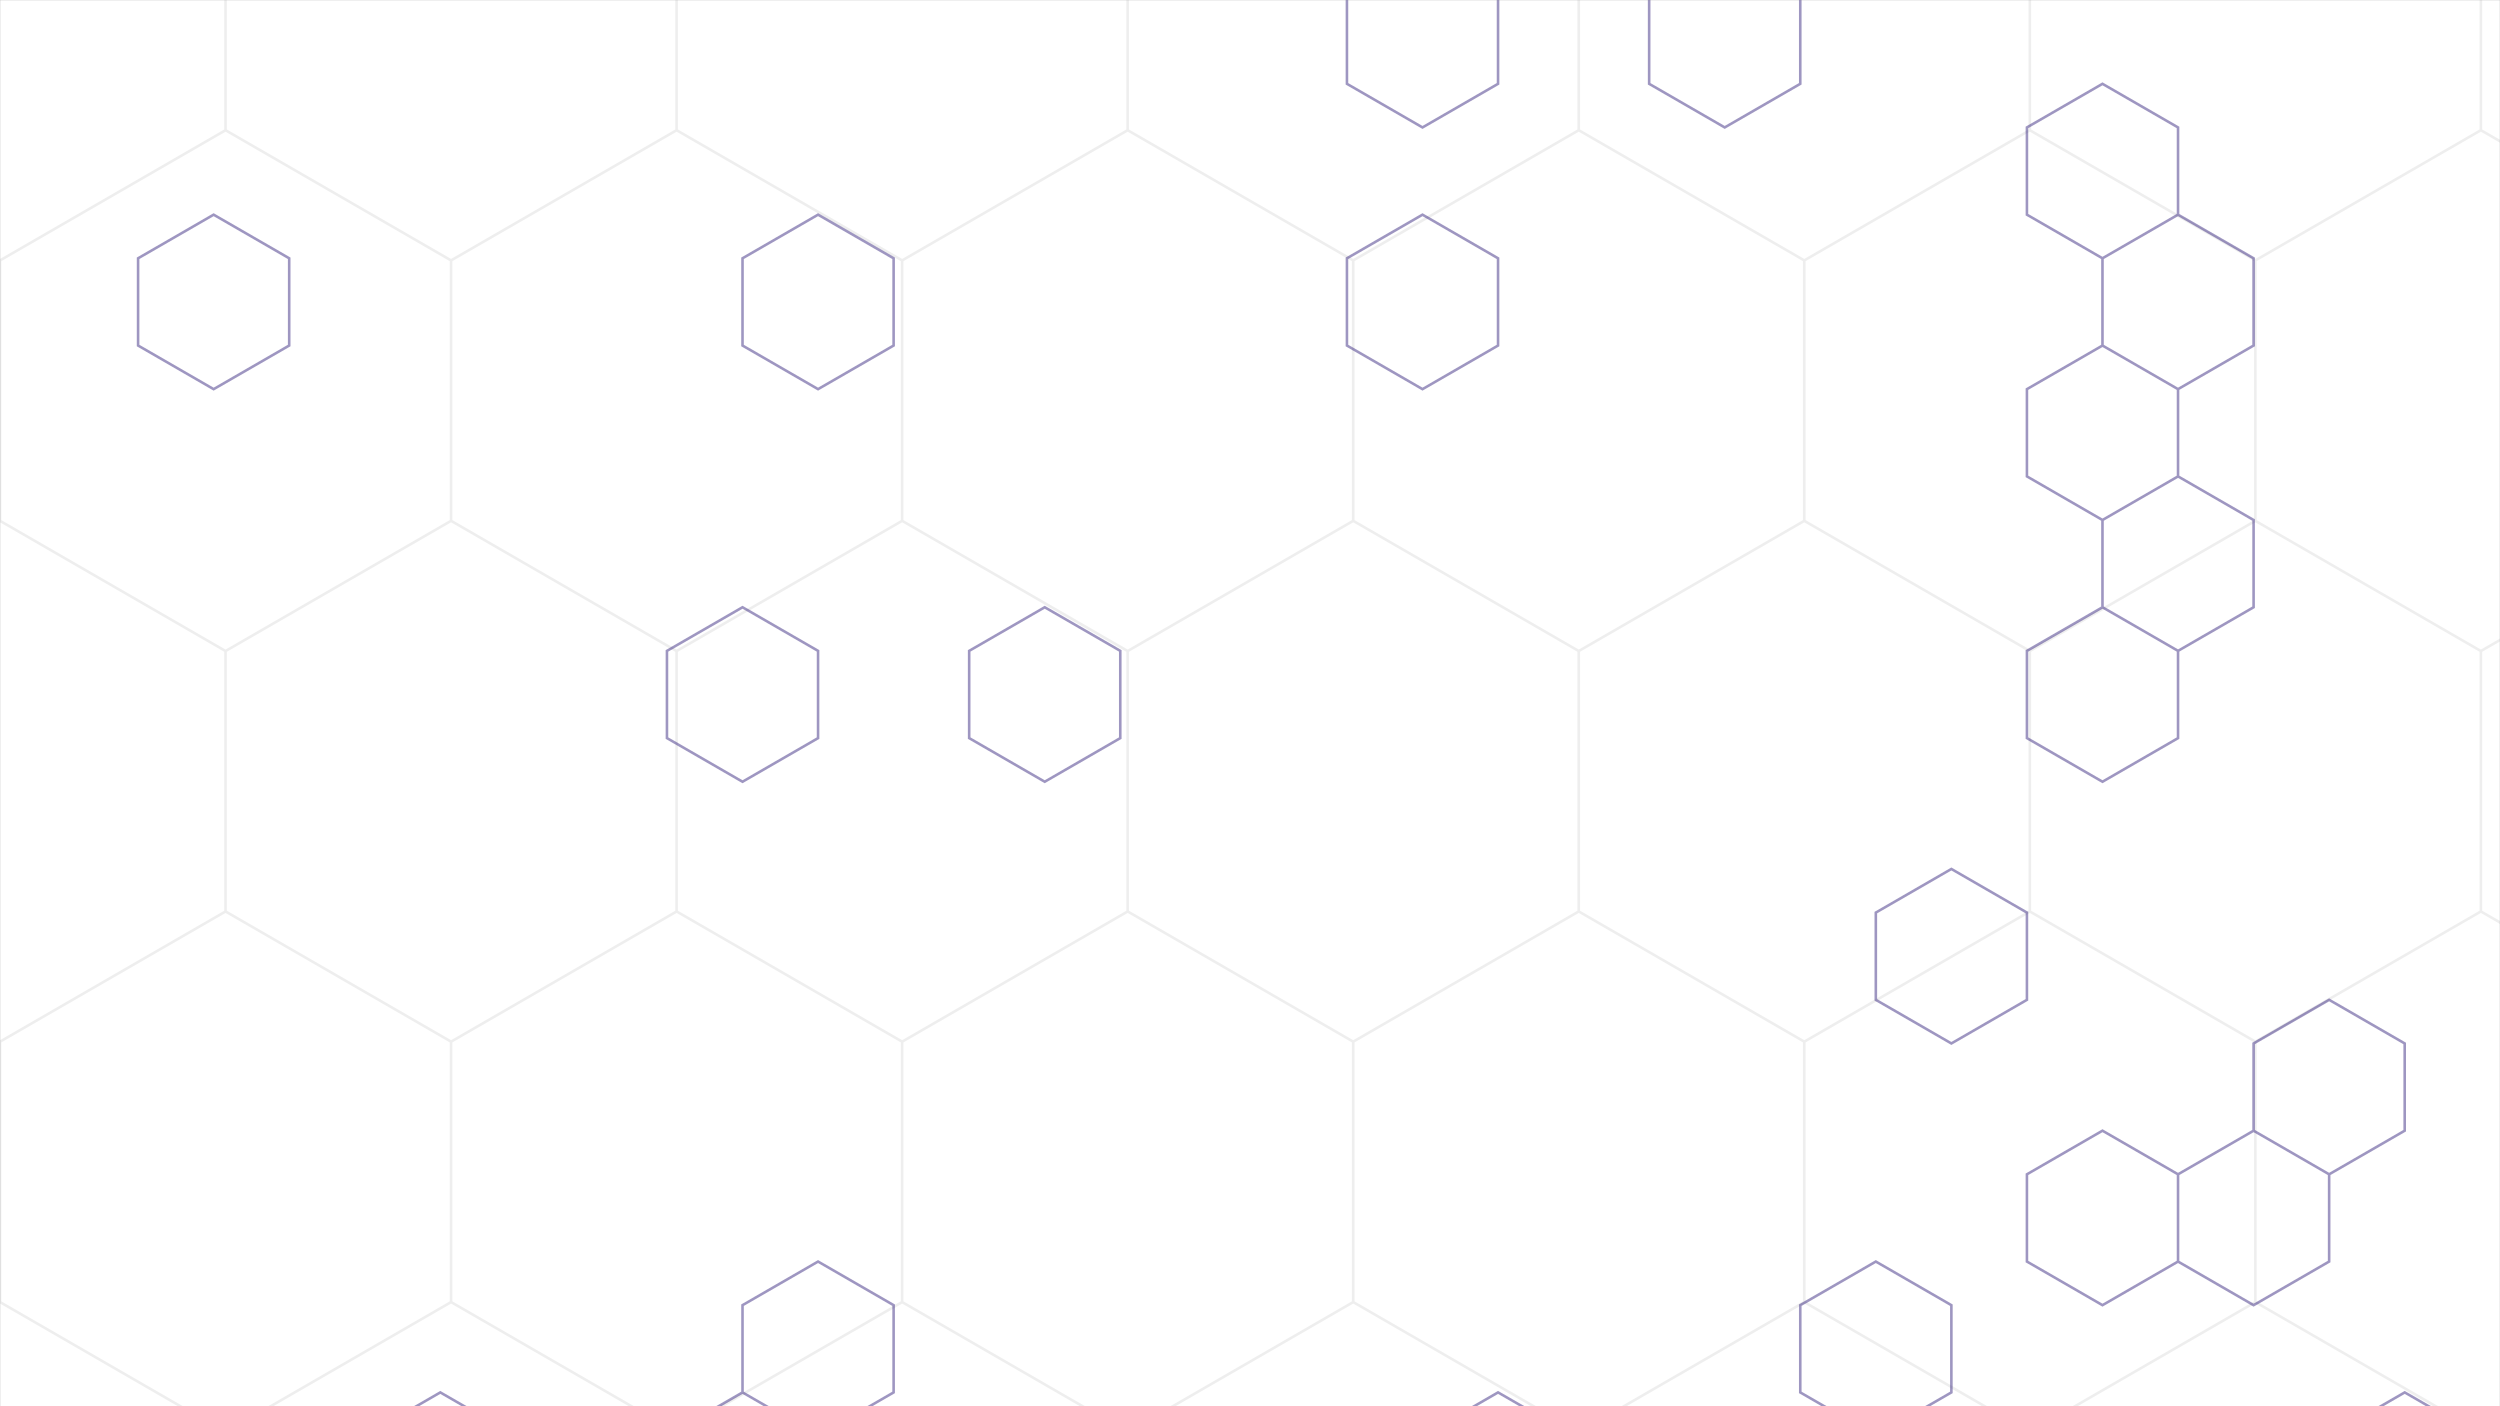 <svg xmlns="http://www.w3.org/2000/svg" version="1.1" xmlns:xlink="http://www.w3.org/1999/xlink" xmlns:svgjs="http://svgjs.dev/svgjs" width="1920" height="1080" preserveAspectRatio="none" viewBox="0 0 1920 1080"><rect x="0" y="0" width="1920" height="1080" fill="#808080" stroke="none"/><g mask="url(&quot;#SvgjsMask1168&quot;)" fill="none"><rect width="1920" height="1080" x="0" y="0" fill="rgba(255, 255, 255, 1)"></rect><path d="M0 -200L173.21 -100L173.21 100L0 200L-173.21 100L-173.21 -100zM173.21 100L346.42 200L346.42 400L173.21 500L0 400L0 200zM0 400L173.21 500L173.21 700L0 800L-173.21 700L-173.21 500zM173.21 700L346.42 800L346.42 1000L173.21 1100L0 1000L0 800zM0 1000L173.21 1100L173.21 1300L0 1400L-173.21 1300L-173.21 1100zM346.42 -200L519.63 -100L519.63 100L346.42 200L173.21 100L173.21 -100zM519.63 100L692.84 200L692.84 400L519.63 500L346.42 400L346.42 200zM346.42 400L519.63 500L519.63 700L346.42 800L173.21 700L173.21 500zM519.63 700L692.84 800L692.84 1000L519.63 1100L346.42 1000L346.42 800zM346.42 1000L519.63 1100L519.63 1300L346.42 1400L173.21 1300L173.21 1100zM692.84 -200L866.05 -100L866.05 100L692.84 200L519.63 100L519.63 -100zM866.05 100L1039.26 200L1039.26 400L866.05 500L692.84 400L692.84 200zM692.84 400L866.05 500L866.05 700L692.84 800L519.63 700L519.63 500zM866.05 700L1039.26 800L1039.26 1000L866.05 1100L692.84 1000L692.84 800zM692.84 1000L866.05 1100L866.05 1300L692.84 1400L519.63 1300L519.63 1100zM1039.26 -200L1212.47 -100L1212.47 100L1039.26 200L866.05 100L866.05 -100zM1212.47 100L1385.68 200L1385.68 400L1212.47 500L1039.26 400L1039.26 200zM1039.26 400L1212.47 500L1212.47 700L1039.26 800L866.05 700L866.05 500zM1212.47 700L1385.68 800L1385.68 1000L1212.47 1100L1039.26 1000L1039.26 800zM1039.26 1000L1212.47 1100L1212.47 1300L1039.26 1400L866.05 1300L866.05 1100zM1385.68 -200L1558.89 -100L1558.89 100L1385.68 200L1212.47 100L1212.47 -100zM1558.89 100L1732.1 200L1732.1 400L1558.89 500L1385.68 400L1385.68 200zM1385.68 400L1558.89 500L1558.89 700L1385.68 800L1212.47 700L1212.47 500zM1558.89 700L1732.1 800L1732.1 1000L1558.89 1100L1385.68 1000L1385.68 800zM1385.68 1000L1558.89 1100L1558.89 1300L1385.68 1400L1212.47 1300L1212.47 1100zM1732.1 -200L1905.31 -100L1905.31 100L1732.1 200L1558.89 100L1558.89 -100zM1905.31 100L2078.52 200L2078.52 400L1905.31 500L1732.1 400L1732.1 200zM1732.1 400L1905.31 500L1905.31 700L1732.1 800L1558.89 700L1558.89 500zM1905.31 700L2078.52 800L2078.52 1000L1905.31 1100L1732.1 1000L1732.1 800zM1732.1 1000L1905.31 1100L1905.31 1300L1732.1 1400L1558.89 1300L1558.89 1100z" stroke="rgba(0, 0, 0, 0.07)" stroke-width="2"></path><path d="M164.07 164.87L222.1 198.37L222.1 265.37L164.07 298.87L106.05 265.37L106.05 198.37zM338.15 1069.37L396.17 1102.87L396.17 1169.87L338.15 1203.37L280.12 1169.87L280.12 1102.87zM570.25 466.37L628.27 499.87L628.27 566.87L570.25 600.37L512.22 566.87L512.22 499.87zM570.25 1069.37L628.27 1102.87L628.27 1169.87L570.25 1203.37L512.22 1169.87L512.22 1102.87zM628.27 164.87L686.3 198.37L686.3 265.37L628.27 298.87L570.25 265.37L570.25 198.37zM628.27 968.87L686.3 1002.37L686.3 1069.37L628.27 1102.87L570.25 1069.37L570.25 1002.37zM802.35 466.37L860.37 499.87L860.37 566.87L802.35 600.37L744.32 566.87L744.32 499.87zM1092.48 -36.13L1150.5 -2.63L1150.5 64.37L1092.48 97.87L1034.45 64.37L1034.45 -2.63zM1092.48 164.87L1150.5 198.37L1150.5 265.37L1092.48 298.87L1034.45 265.37L1034.45 198.37zM1150.5 1069.37L1208.53 1102.87L1208.53 1169.87L1150.5 1203.37L1092.48 1169.87L1092.48 1102.87zM1324.58 -36.13L1382.6 -2.63L1382.6 64.37L1324.58 97.87L1266.55 64.37L1266.55 -2.63zM1498.65 667.37L1556.68 700.87L1556.68 767.87L1498.65 801.37L1440.63 767.87L1440.63 700.87zM1440.63 968.87L1498.65 1002.37L1498.65 1069.37L1440.63 1102.87L1382.6 1069.37L1382.6 1002.37zM1614.7 64.37L1672.73 97.87L1672.73 164.87L1614.7 198.37L1556.68 164.87L1556.68 97.87zM1614.7 265.37L1672.73 298.87L1672.73 365.87L1614.7 399.37L1556.68 365.87L1556.68 298.87zM1614.7 466.37L1672.73 499.87L1672.73 566.87L1614.7 600.37L1556.68 566.87L1556.68 499.87zM1614.7 868.37L1672.73 901.87L1672.73 968.87L1614.7 1002.37L1556.68 968.87L1556.68 901.87zM1672.73 164.87L1730.76 198.37L1730.76 265.37L1672.73 298.87L1614.7 265.37L1614.7 198.37zM1672.73 365.87L1730.76 399.37L1730.76 466.37L1672.73 499.87L1614.7 466.37L1614.7 399.37zM1730.76 868.37L1788.78 901.87L1788.78 968.87L1730.76 1002.37L1672.73 968.87L1672.73 901.87zM1788.78 767.87L1846.81 801.37L1846.81 868.37L1788.78 901.87L1730.76 868.37L1730.76 801.37zM1846.81 1069.37L1904.83 1102.87L1904.83 1169.87L1846.81 1203.37L1788.78 1169.87L1788.78 1102.87z" stroke="rgba(35, 18, 115, 0.44)" stroke-width="2"></path></g><defs><mask id="SvgjsMask1168"><rect width="1920" height="1080" fill="#ffffff"></rect></mask></defs></svg>